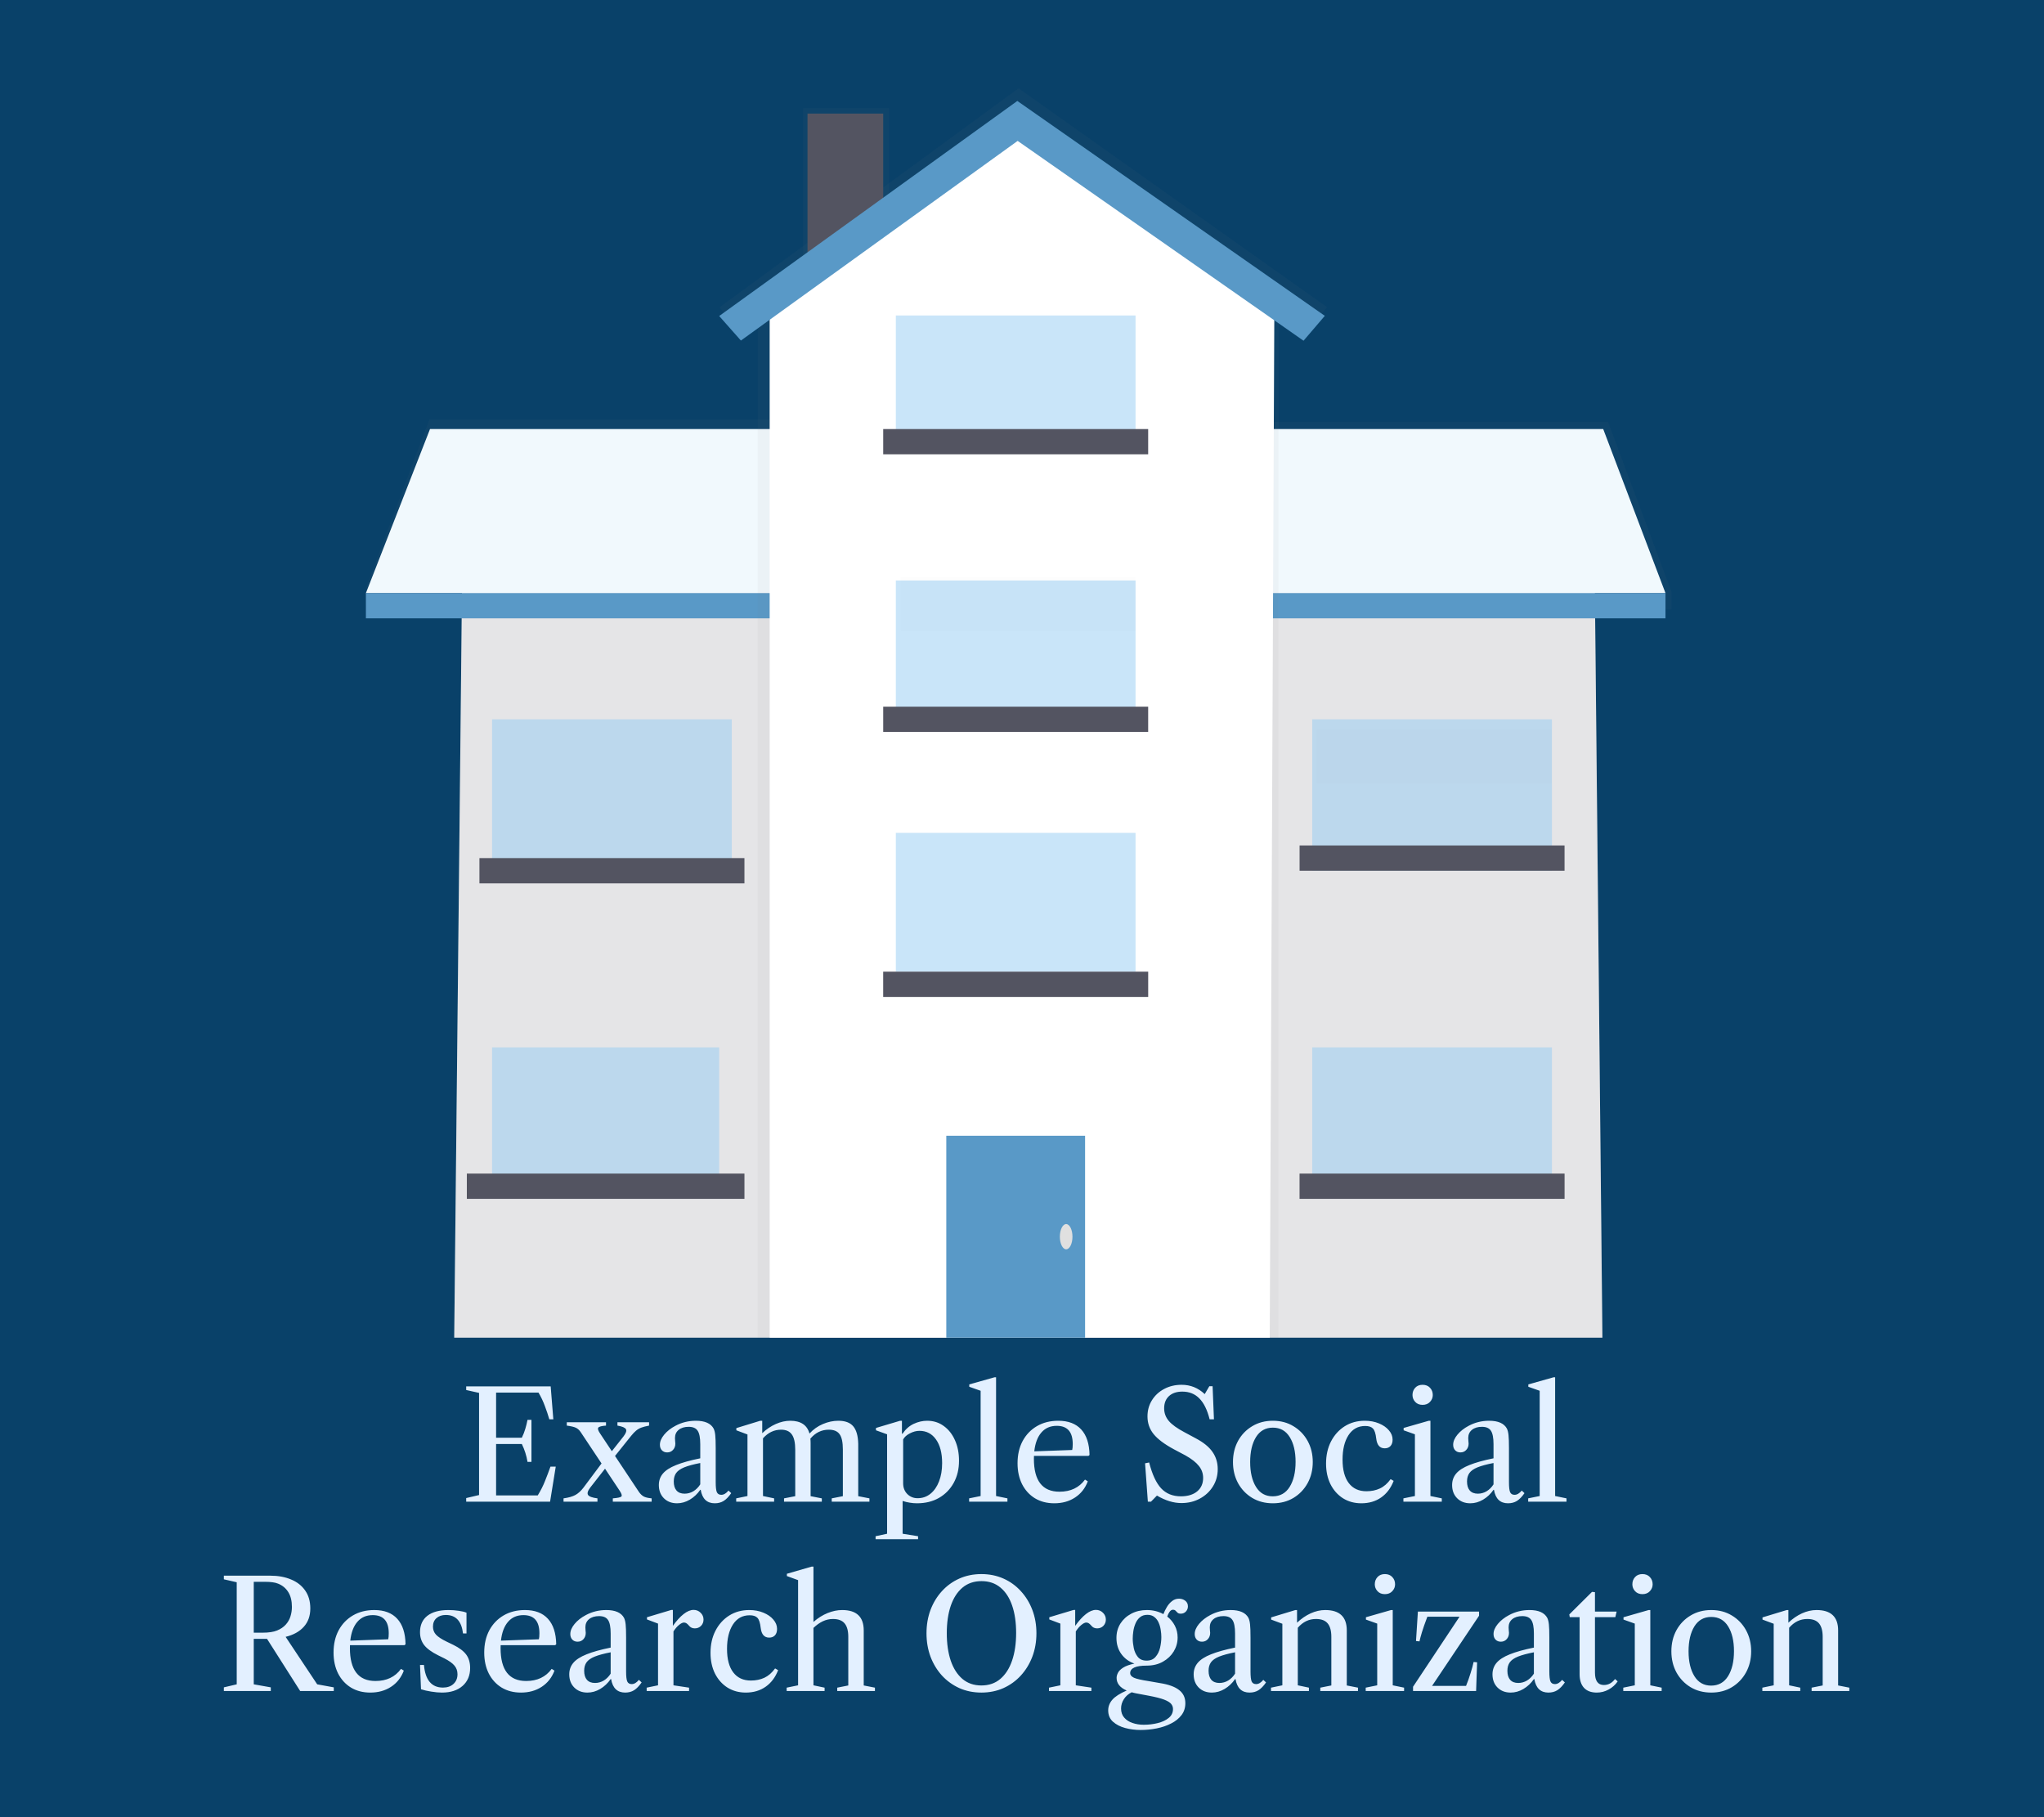 <svg width="162" height="144" viewBox="0 0 162 144" fill="none" xmlns="http://www.w3.org/2000/svg">
<rect x="0" y="0" width="162" height="144" fill="#333333" stroke="none"/>
<g opacity="0.7">
<path opacity="0.7" d="M127.782 106.53H34.346L34.99 42.587L61.711 36.124H99.495L127.138 40.702L127.782 106.53Z" fill="url(#paint0_linear_122:138)"/>
</g>
<rect width="162" height="144" fill="#094169"/>
<path d="M36.949 119V118.712L37.969 118.472V110.378L36.949 110.15V109.862H43.645L43.855 112.472H43.537C43.441 112.136 43.323 111.784 43.183 111.416C43.047 111.044 42.879 110.69 42.679 110.354H39.319V113.93H41.359C41.475 113.694 41.567 113.458 41.635 113.222C41.707 112.982 41.765 112.746 41.809 112.514H42.121V115.844H41.809C41.729 115.352 41.579 114.88 41.359 114.428H39.319V118.502H42.619C42.855 118.118 43.047 117.738 43.195 117.362C43.347 116.986 43.491 116.606 43.627 116.222H44.047L43.597 119H36.949ZM44.664 119V118.736C45.068 118.68 45.382 118.59 45.606 118.466C45.83 118.342 46.04 118.152 46.236 117.896L47.676 115.97L46.02 113.48C45.908 113.316 45.78 113.202 45.636 113.138C45.492 113.07 45.254 113.014 44.922 112.97V112.706H48.03V112.97C47.686 112.994 47.482 113.048 47.418 113.132C47.358 113.216 47.408 113.374 47.568 113.606L48.492 114.998L49.416 113.828C49.616 113.568 49.68 113.376 49.608 113.252C49.536 113.128 49.312 113.034 48.936 112.97V112.706H51.444V112.97C51.188 113.018 50.98 113.072 50.82 113.132C50.664 113.192 50.528 113.272 50.412 113.372C50.296 113.468 50.168 113.602 50.028 113.774L48.744 115.376L50.64 118.226C50.752 118.386 50.874 118.504 51.006 118.58C51.142 118.656 51.356 118.708 51.648 118.736V119H48.57V118.736C48.97 118.704 49.198 118.652 49.254 118.58C49.314 118.508 49.26 118.348 49.092 118.1L47.952 116.384L46.782 117.878C46.582 118.138 46.524 118.334 46.608 118.466C46.696 118.594 46.944 118.684 47.352 118.736V119H44.664ZM53.658 119.126C53.23 119.126 52.882 118.992 52.614 118.724C52.35 118.456 52.218 118.108 52.218 117.68C52.218 117.328 52.326 117.024 52.542 116.768C52.758 116.512 53.106 116.288 53.586 116.096C54.07 115.9 54.708 115.722 55.5 115.562V114.44C55.5 113.932 55.43 113.576 55.29 113.372C55.154 113.168 54.918 113.066 54.582 113.066C54.25 113.066 53.986 113.146 53.79 113.306C53.594 113.466 53.496 113.682 53.496 113.954C53.496 114.03 53.5 114.106 53.508 114.182C53.52 114.254 53.526 114.324 53.526 114.392C53.526 114.596 53.464 114.764 53.34 114.896C53.22 115.028 53.066 115.094 52.878 115.094C52.706 115.094 52.566 115.038 52.458 114.926C52.354 114.814 52.302 114.668 52.302 114.488C52.302 114.228 52.414 113.962 52.638 113.69C52.866 113.414 53.166 113.178 53.538 112.982C54.034 112.718 54.572 112.586 55.152 112.586C55.868 112.586 56.338 112.794 56.562 113.21C56.626 113.346 56.668 113.518 56.688 113.726C56.712 113.934 56.724 114.282 56.724 114.77V117.452C56.724 117.84 56.754 118.104 56.814 118.244C56.878 118.384 56.996 118.454 57.168 118.454C57.364 118.454 57.554 118.342 57.738 118.118L57.954 118.322C57.758 118.606 57.558 118.812 57.354 118.94C57.154 119.064 56.92 119.126 56.652 119.126C56.028 119.126 55.656 118.77 55.536 118.058H55.5C55.272 118.386 54.996 118.646 54.672 118.838C54.348 119.03 54.01 119.126 53.658 119.126ZM54.258 118.364C54.506 118.364 54.738 118.3 54.954 118.172C55.17 118.04 55.352 117.858 55.5 117.626V115.934C54.964 116.038 54.542 116.152 54.234 116.276C53.93 116.4 53.714 116.552 53.586 116.732C53.462 116.908 53.4 117.13 53.4 117.398C53.4 117.706 53.472 117.944 53.616 118.112C53.764 118.28 53.978 118.364 54.258 118.364ZM58.348 119V118.736L59.242 118.55V113.672L58.36 113.342V113.168L60.256 112.586H60.412V113.57C60.74 113.258 61.098 113.016 61.486 112.844C61.874 112.672 62.256 112.586 62.632 112.586C63.464 112.586 63.972 112.924 64.156 113.6C64.464 113.264 64.82 113.012 65.224 112.844C65.628 112.672 66.036 112.586 66.448 112.586C66.984 112.586 67.376 112.732 67.624 113.024C67.872 113.316 68.004 113.776 68.02 114.404V118.562L68.908 118.736V119H65.92V118.736L66.802 118.562V114.86C66.802 114.292 66.716 113.89 66.544 113.654C66.376 113.414 66.09 113.294 65.686 113.294C65.114 113.294 64.628 113.53 64.228 114.002C64.24 114.11 64.246 114.226 64.246 114.35V118.562L65.134 118.736V119H62.14V118.736L63.028 118.562V114.896C63.028 114.328 62.938 113.92 62.758 113.672C62.582 113.42 62.298 113.294 61.906 113.294C61.354 113.294 60.876 113.522 60.472 113.978V118.55L61.354 118.736V119H58.348ZM69.396 121.97V121.736L70.308 121.538V113.66L69.426 113.342V113.156L71.34 112.586H71.484V113.612H71.532C71.772 113.256 72.066 112.996 72.414 112.832C72.766 112.668 73.122 112.586 73.482 112.586C73.982 112.586 74.42 112.724 74.796 113C75.176 113.272 75.472 113.646 75.684 114.122C75.9 114.598 76.008 115.142 76.008 115.754C76.008 116.414 75.868 116.998 75.588 117.506C75.308 118.014 74.918 118.412 74.418 118.7C73.922 118.984 73.342 119.126 72.678 119.126C72.486 119.126 72.296 119.11 72.108 119.078C71.92 119.05 71.73 119.004 71.538 118.94V121.538L72.762 121.736V121.97H69.396ZM72.726 118.724C73.114 118.724 73.454 118.606 73.746 118.37C74.038 118.134 74.264 117.808 74.424 117.392C74.588 116.972 74.67 116.49 74.67 115.946C74.67 115.15 74.508 114.524 74.184 114.068C73.864 113.612 73.426 113.384 72.87 113.384C72.626 113.384 72.376 113.45 72.12 113.582C71.864 113.71 71.684 113.872 71.58 114.068V117.542C71.58 117.886 71.69 118.17 71.91 118.394C72.134 118.614 72.406 118.724 72.726 118.724ZM76.809 119V118.736L77.721 118.55V110.21L76.821 109.892V109.706L78.819 109.142H78.945V118.55L79.845 118.736V119H76.809ZM83.557 119.126C82.977 119.126 82.467 118.994 82.027 118.73C81.591 118.462 81.251 118.09 81.007 117.614C80.767 117.134 80.647 116.58 80.647 115.952C80.647 115.284 80.781 114.698 81.049 114.194C81.321 113.69 81.699 113.296 82.183 113.012C82.671 112.728 83.235 112.586 83.875 112.586C84.667 112.586 85.273 112.816 85.693 113.276C86.117 113.736 86.337 114.41 86.353 115.298L86.269 115.37H81.949C81.945 115.446 81.943 115.522 81.943 115.598C81.943 117.338 82.619 118.208 83.971 118.208C84.851 118.208 85.525 117.888 85.993 117.248L86.215 117.386C86.007 117.938 85.669 118.366 85.201 118.67C84.737 118.974 84.189 119.126 83.557 119.126ZM83.755 112.988C83.247 112.988 82.841 113.164 82.537 113.516C82.233 113.864 82.045 114.362 81.973 115.01L84.979 114.902C85.007 114.798 85.021 114.64 85.021 114.428C85.021 113.468 84.599 112.988 83.755 112.988ZM93.633 119.108C93.01 119.108 92.364 118.91 91.695 118.514L91.222 119H90.975L90.754 115.958L91.078 115.892C91.317 116.832 91.633 117.514 92.025 117.938C92.421 118.362 92.944 118.574 93.591 118.574C94.135 118.574 94.566 118.444 94.882 118.184C95.198 117.92 95.356 117.564 95.356 117.116C95.356 116.764 95.246 116.45 95.025 116.174C94.809 115.894 94.454 115.614 93.957 115.334L93.04 114.848C92.291 114.444 91.755 114.042 91.431 113.642C91.108 113.242 90.945 112.776 90.945 112.244C90.945 111.764 91.064 111.336 91.299 110.96C91.535 110.58 91.858 110.282 92.266 110.066C92.677 109.846 93.139 109.736 93.651 109.736C94.352 109.736 94.962 109.982 95.481 110.474L95.847 109.85H96.106L96.213 112.472H95.871C95.683 111.724 95.412 111.172 95.055 110.816C94.704 110.456 94.254 110.276 93.706 110.276C93.261 110.276 92.909 110.394 92.65 110.63C92.394 110.866 92.266 111.19 92.266 111.602C92.266 111.974 92.388 112.306 92.632 112.598C92.879 112.89 93.296 113.19 93.879 113.498L94.773 113.978C95.385 114.302 95.828 114.662 96.1 115.058C96.376 115.454 96.513 115.908 96.513 116.42C96.513 116.928 96.385 117.386 96.129 117.794C95.877 118.198 95.534 118.518 95.097 118.754C94.665 118.99 94.177 119.108 93.633 119.108ZM100.883 119.126C100.267 119.126 99.721 118.984 99.245 118.7C98.769 118.412 98.395 118.022 98.123 117.53C97.855 117.034 97.721 116.476 97.721 115.856C97.721 115.232 97.855 114.674 98.123 114.182C98.395 113.69 98.769 113.302 99.245 113.018C99.721 112.73 100.267 112.586 100.883 112.586C101.499 112.586 102.043 112.73 102.515 113.018C102.991 113.302 103.365 113.69 103.637 114.182C103.909 114.674 104.045 115.232 104.045 115.856C104.045 116.476 103.909 117.034 103.637 117.53C103.365 118.022 102.991 118.412 102.515 118.7C102.043 118.984 101.499 119.126 100.883 119.126ZM100.871 118.574C101.455 118.574 101.903 118.324 102.215 117.824C102.527 117.32 102.683 116.66 102.683 115.844C102.683 115.032 102.529 114.378 102.221 113.882C101.913 113.382 101.467 113.132 100.883 113.132C100.303 113.132 99.857 113.382 99.545 113.882C99.237 114.382 99.083 115.04 99.083 115.856C99.083 116.668 99.237 117.324 99.545 117.824C99.853 118.324 100.295 118.574 100.871 118.574ZM107.894 119.126C107.35 119.126 106.866 118.994 106.442 118.73C106.022 118.462 105.692 118.092 105.452 117.62C105.216 117.144 105.098 116.596 105.098 115.976C105.098 115.32 105.228 114.738 105.488 114.23C105.752 113.718 106.114 113.316 106.574 113.024C107.038 112.732 107.568 112.586 108.164 112.586C108.584 112.586 108.96 112.656 109.292 112.796C109.624 112.932 109.886 113.114 110.078 113.342C110.274 113.566 110.372 113.812 110.372 114.08C110.372 114.3 110.316 114.47 110.204 114.59C110.092 114.71 109.94 114.77 109.748 114.77C109.36 114.77 109.136 114.514 109.076 114.002C109.032 113.606 108.946 113.34 108.818 113.204C108.69 113.068 108.484 113 108.2 113C107.632 113 107.19 113.244 106.874 113.732C106.562 114.216 106.406 114.86 106.406 115.664C106.406 116.472 106.57 117.092 106.898 117.524C107.226 117.956 107.692 118.172 108.296 118.172C108.696 118.172 109.054 118.098 109.37 117.95C109.686 117.802 109.968 117.556 110.216 117.212L110.456 117.35C110.236 117.918 109.906 118.356 109.466 118.664C109.026 118.972 108.502 119.126 107.894 119.126ZM112.747 111.326C112.503 111.326 112.309 111.248 112.165 111.092C112.021 110.936 111.949 110.754 111.949 110.546C111.949 110.318 112.021 110.126 112.165 109.97C112.309 109.814 112.503 109.736 112.747 109.736C112.995 109.736 113.191 109.814 113.335 109.97C113.483 110.126 113.557 110.318 113.557 110.546C113.557 110.754 113.483 110.936 113.335 111.092C113.191 111.248 112.995 111.326 112.747 111.326ZM111.229 119V118.736L112.141 118.55V113.66L111.247 113.342V113.156L113.239 112.586H113.371V118.55L114.271 118.736V119H111.229ZM116.529 119.126C116.101 119.126 115.753 118.992 115.485 118.724C115.221 118.456 115.089 118.108 115.089 117.68C115.089 117.328 115.197 117.024 115.413 116.768C115.629 116.512 115.977 116.288 116.457 116.096C116.941 115.9 117.579 115.722 118.371 115.562V114.44C118.371 113.932 118.301 113.576 118.161 113.372C118.025 113.168 117.789 113.066 117.453 113.066C117.121 113.066 116.857 113.146 116.661 113.306C116.465 113.466 116.367 113.682 116.367 113.954C116.367 114.03 116.371 114.106 116.379 114.182C116.391 114.254 116.397 114.324 116.397 114.392C116.397 114.596 116.335 114.764 116.211 114.896C116.091 115.028 115.937 115.094 115.749 115.094C115.577 115.094 115.437 115.038 115.329 114.926C115.225 114.814 115.173 114.668 115.173 114.488C115.173 114.228 115.285 113.962 115.509 113.69C115.737 113.414 116.037 113.178 116.409 112.982C116.905 112.718 117.443 112.586 118.023 112.586C118.739 112.586 119.209 112.794 119.433 113.21C119.497 113.346 119.539 113.518 119.559 113.726C119.583 113.934 119.595 114.282 119.595 114.77V117.452C119.595 117.84 119.625 118.104 119.685 118.244C119.749 118.384 119.867 118.454 120.039 118.454C120.235 118.454 120.425 118.342 120.609 118.118L120.825 118.322C120.629 118.606 120.429 118.812 120.225 118.94C120.025 119.064 119.791 119.126 119.523 119.126C118.899 119.126 118.527 118.77 118.407 118.058H118.371C118.143 118.386 117.867 118.646 117.543 118.838C117.219 119.03 116.881 119.126 116.529 119.126ZM117.129 118.364C117.377 118.364 117.609 118.3 117.825 118.172C118.041 118.04 118.223 117.858 118.371 117.626V115.934C117.835 116.038 117.413 116.152 117.105 116.276C116.801 116.4 116.585 116.552 116.457 116.732C116.333 116.908 116.271 117.13 116.271 117.398C116.271 117.706 116.343 117.944 116.487 118.112C116.635 118.28 116.849 118.364 117.129 118.364ZM121.118 119V118.736L122.03 118.55V110.21L121.13 109.892V109.706L123.128 109.142H123.254V118.55L124.154 118.736V119H121.118ZM17.742 134V133.712L18.762 133.472V125.384L17.742 125.15V124.862H21.42C22.04 124.862 22.588 124.962 23.064 125.162C23.544 125.358 23.918 125.65 24.186 126.038C24.458 126.422 24.594 126.896 24.594 127.46C24.594 128.048 24.422 128.532 24.078 128.912C23.738 129.292 23.258 129.558 22.638 129.71L25.14 133.472L26.454 133.712V134H23.79L21.162 129.866H20.112V133.472L21.462 133.712V134H17.742ZM20.112 129.38H20.808C21.296 129.38 21.68 129.322 21.96 129.206C22.244 129.09 22.474 128.934 22.65 128.738C22.826 128.542 22.95 128.324 23.022 128.084C23.098 127.84 23.136 127.592 23.136 127.34C23.136 126.864 23.04 126.472 22.848 126.164C22.656 125.856 22.39 125.634 22.05 125.498C21.914 125.442 21.764 125.404 21.6 125.384C21.436 125.36 21.23 125.348 20.982 125.348H20.112V129.38ZM29.346 134.126C28.767 134.126 28.256 133.994 27.817 133.73C27.381 133.462 27.041 133.09 26.797 132.614C26.556 132.134 26.436 131.58 26.436 130.952C26.436 130.284 26.57 129.698 26.838 129.194C27.11 128.69 27.488 128.296 27.973 128.012C28.46 127.728 29.024 127.586 29.665 127.586C30.456 127.586 31.062 127.816 31.483 128.276C31.907 128.736 32.127 129.41 32.142 130.298L32.059 130.37H27.738C27.735 130.446 27.733 130.522 27.733 130.598C27.733 132.338 28.409 133.208 29.761 133.208C30.64 133.208 31.314 132.888 31.782 132.248L32.005 132.386C31.797 132.938 31.459 133.366 30.991 133.67C30.526 133.974 29.979 134.126 29.346 134.126ZM29.544 127.988C29.037 127.988 28.631 128.164 28.326 128.516C28.023 128.864 27.834 129.362 27.762 130.01L30.768 129.902C30.797 129.798 30.811 129.64 30.811 129.428C30.811 128.468 30.389 127.988 29.544 127.988ZM35.029 134.126C34.773 134.126 34.489 134.1 34.177 134.048C33.869 134 33.599 133.938 33.367 133.862L33.289 131.936H33.601C33.705 133.132 34.207 133.73 35.107 133.73C35.455 133.73 35.733 133.634 35.941 133.442C36.153 133.246 36.259 132.99 36.259 132.674C36.259 132.41 36.181 132.184 36.025 131.996C35.869 131.804 35.599 131.61 35.215 131.414L34.717 131.168C34.205 130.912 33.839 130.644 33.619 130.364C33.399 130.08 33.289 129.738 33.289 129.338C33.289 128.778 33.483 128.346 33.871 128.042C34.263 127.738 34.821 127.586 35.545 127.586C35.825 127.586 36.095 127.606 36.355 127.646C36.619 127.682 36.825 127.732 36.973 127.796V129.44H36.697C36.581 128.464 36.127 127.976 35.335 127.976C35.027 127.976 34.779 128.06 34.591 128.228C34.407 128.392 34.315 128.616 34.315 128.9C34.315 129.148 34.395 129.36 34.555 129.536C34.719 129.712 34.995 129.894 35.383 130.082L35.929 130.346C36.401 130.578 36.741 130.834 36.949 131.114C37.157 131.394 37.261 131.748 37.261 132.176C37.261 132.772 37.061 133.246 36.661 133.598C36.261 133.95 35.717 134.126 35.029 134.126ZM41.288 134.126C40.708 134.126 40.198 133.994 39.758 133.73C39.322 133.462 38.982 133.09 38.738 132.614C38.498 132.134 38.378 131.58 38.378 130.952C38.378 130.284 38.512 129.698 38.78 129.194C39.052 128.69 39.43 128.296 39.914 128.012C40.402 127.728 40.966 127.586 41.606 127.586C42.398 127.586 43.004 127.816 43.424 128.276C43.848 128.736 44.068 129.41 44.084 130.298L44 130.37H39.68C39.676 130.446 39.674 130.522 39.674 130.598C39.674 132.338 40.35 133.208 41.702 133.208C42.582 133.208 43.256 132.888 43.724 132.248L43.946 132.386C43.738 132.938 43.4 133.366 42.932 133.67C42.468 133.974 41.92 134.126 41.288 134.126ZM41.486 127.988C40.978 127.988 40.572 128.164 40.268 128.516C39.964 128.864 39.776 129.362 39.704 130.01L42.71 129.902C42.738 129.798 42.752 129.64 42.752 129.428C42.752 128.468 42.33 127.988 41.486 127.988ZM46.557 134.126C46.129 134.126 45.781 133.992 45.513 133.724C45.249 133.456 45.117 133.108 45.117 132.68C45.117 132.328 45.225 132.024 45.441 131.768C45.657 131.512 46.005 131.288 46.485 131.096C46.969 130.9 47.607 130.722 48.399 130.562V129.44C48.399 128.932 48.329 128.576 48.189 128.372C48.053 128.168 47.817 128.066 47.481 128.066C47.149 128.066 46.885 128.146 46.689 128.306C46.493 128.466 46.395 128.682 46.395 128.954C46.395 129.03 46.399 129.106 46.407 129.182C46.419 129.254 46.425 129.324 46.425 129.392C46.425 129.596 46.363 129.764 46.239 129.896C46.119 130.028 45.965 130.094 45.777 130.094C45.605 130.094 45.465 130.038 45.357 129.926C45.253 129.814 45.201 129.668 45.201 129.488C45.201 129.228 45.313 128.962 45.537 128.69C45.765 128.414 46.065 128.178 46.437 127.982C46.933 127.718 47.471 127.586 48.051 127.586C48.767 127.586 49.237 127.794 49.461 128.21C49.525 128.346 49.567 128.518 49.587 128.726C49.611 128.934 49.623 129.282 49.623 129.77V132.452C49.623 132.84 49.653 133.104 49.713 133.244C49.777 133.384 49.895 133.454 50.067 133.454C50.263 133.454 50.453 133.342 50.637 133.118L50.853 133.322C50.657 133.606 50.457 133.812 50.253 133.94C50.053 134.064 49.819 134.126 49.551 134.126C48.927 134.126 48.555 133.77 48.435 133.058H48.399C48.171 133.386 47.895 133.646 47.571 133.838C47.247 134.03 46.909 134.126 46.557 134.126ZM47.157 133.364C47.405 133.364 47.637 133.3 47.853 133.172C48.069 133.04 48.251 132.858 48.399 132.626V130.934C47.863 131.038 47.441 131.152 47.133 131.276C46.829 131.4 46.613 131.552 46.485 131.732C46.361 131.908 46.299 132.13 46.299 132.398C46.299 132.706 46.371 132.944 46.515 133.112C46.663 133.28 46.877 133.364 47.157 133.364ZM51.253 134V133.736L52.153 133.55V128.66L51.277 128.33V128.156L53.197 127.58H53.329V128.84C53.617 128.436 53.901 128.124 54.181 127.904C54.461 127.684 54.725 127.574 54.973 127.574C55.193 127.574 55.379 127.65 55.531 127.802C55.683 127.95 55.759 128.13 55.759 128.342C55.759 128.538 55.693 128.704 55.561 128.84C55.429 128.972 55.265 129.038 55.069 129.038C54.869 129.038 54.713 128.964 54.601 128.816C54.521 128.724 54.453 128.662 54.397 128.63C54.341 128.594 54.277 128.576 54.205 128.576C54.101 128.576 53.971 128.64 53.815 128.768C53.663 128.892 53.517 129.062 53.377 129.278V133.55L54.613 133.736V134H51.253ZM59.109 134.126C58.565 134.126 58.081 133.994 57.657 133.73C57.237 133.462 56.907 133.092 56.667 132.62C56.431 132.144 56.313 131.596 56.313 130.976C56.313 130.32 56.443 129.738 56.703 129.23C56.967 128.718 57.329 128.316 57.789 128.024C58.253 127.732 58.783 127.586 59.379 127.586C59.799 127.586 60.175 127.656 60.507 127.796C60.839 127.932 61.101 128.114 61.293 128.342C61.489 128.566 61.587 128.812 61.587 129.08C61.587 129.3 61.531 129.47 61.419 129.59C61.307 129.71 61.155 129.77 60.963 129.77C60.575 129.77 60.351 129.514 60.291 129.002C60.247 128.606 60.161 128.34 60.033 128.204C59.905 128.068 59.699 128 59.415 128C58.847 128 58.405 128.244 58.089 128.732C57.777 129.216 57.621 129.86 57.621 130.664C57.621 131.472 57.785 132.092 58.113 132.524C58.441 132.956 58.907 133.172 59.511 133.172C59.911 133.172 60.269 133.098 60.585 132.95C60.901 132.802 61.183 132.556 61.431 132.212L61.671 132.35C61.451 132.918 61.121 133.356 60.681 133.664C60.241 133.972 59.717 134.126 59.109 134.126ZM62.348 134V133.736L63.254 133.55V125.216L62.366 124.892V124.712L64.334 124.142H64.472V128.528C64.824 128.22 65.196 127.986 65.588 127.826C65.984 127.666 66.37 127.586 66.746 127.586C67.886 127.586 68.456 128.124 68.456 129.2V133.562L69.344 133.736V134H66.356V133.736L67.232 133.562V129.71C67.232 129.234 67.136 128.88 66.944 128.648C66.752 128.412 66.442 128.294 66.014 128.294C65.734 128.294 65.464 128.356 65.204 128.48C64.948 128.604 64.704 128.778 64.472 129.002V133.55L65.354 133.736V134H62.348ZM77.781 134.126C77.149 134.126 76.567 134.008 76.035 133.772C75.507 133.532 75.047 133.2 74.655 132.776C74.267 132.348 73.965 131.85 73.749 131.282C73.537 130.71 73.431 130.092 73.431 129.428C73.431 128.76 73.537 128.142 73.749 127.574C73.965 127.006 74.267 126.51 74.655 126.086C75.047 125.658 75.507 125.326 76.035 125.09C76.567 124.854 77.149 124.736 77.781 124.736C78.413 124.736 78.995 124.854 79.527 125.09C80.059 125.326 80.519 125.658 80.907 126.086C81.299 126.51 81.603 127.006 81.819 127.574C82.035 128.142 82.143 128.76 82.143 129.428C82.143 130.092 82.035 130.71 81.819 131.282C81.603 131.85 81.299 132.348 80.907 132.776C80.519 133.2 80.059 133.532 79.527 133.772C78.995 134.008 78.413 134.126 77.781 134.126ZM77.781 133.562C78.377 133.562 78.879 133.388 79.287 133.04C79.695 132.692 80.005 132.206 80.217 131.582C80.429 130.958 80.535 130.23 80.535 129.398C80.535 128.574 80.431 127.856 80.223 127.244C80.015 126.628 79.707 126.15 79.299 125.81C78.891 125.466 78.389 125.294 77.793 125.294C77.197 125.294 76.693 125.466 76.281 125.81C75.873 126.154 75.563 126.636 75.351 127.256C75.143 127.872 75.039 128.594 75.039 129.422C75.039 130.246 75.143 130.97 75.351 131.594C75.563 132.214 75.873 132.698 76.281 133.046C76.689 133.39 77.189 133.562 77.781 133.562ZM83.14 134V133.736L84.04 133.55V128.66L83.164 128.33V128.156L85.084 127.58H85.216V128.84C85.504 128.436 85.788 128.124 86.068 127.904C86.348 127.684 86.612 127.574 86.86 127.574C87.08 127.574 87.266 127.65 87.418 127.802C87.57 127.95 87.646 128.13 87.646 128.342C87.646 128.538 87.58 128.704 87.448 128.84C87.316 128.972 87.152 129.038 86.956 129.038C86.756 129.038 86.6 128.964 86.488 128.816C86.408 128.724 86.34 128.662 86.284 128.63C86.228 128.594 86.164 128.576 86.092 128.576C85.988 128.576 85.858 128.64 85.702 128.768C85.55 128.892 85.404 129.062 85.264 129.278V133.55L86.5 133.736V134H83.14ZM90.88 131.99C90.008 131.99 89.572 132.19 89.572 132.59C89.572 132.734 89.672 132.854 89.872 132.95C90.076 133.042 90.47 133.132 91.054 133.22L91.912 133.37C92.608 133.478 93.12 133.662 93.448 133.922C93.78 134.178 93.946 134.526 93.946 134.966C93.946 135.33 93.844 135.646 93.64 135.914C93.436 136.182 93.162 136.402 92.818 136.574C92.478 136.75 92.098 136.88 91.678 136.964C91.258 137.048 90.832 137.09 90.4 137.09C89.98 137.09 89.574 137.038 89.182 136.934C88.79 136.83 88.466 136.664 88.21 136.436C87.958 136.208 87.832 135.908 87.832 135.536C87.832 135.224 87.942 134.942 88.162 134.69C88.382 134.438 88.76 134.196 89.296 133.964C88.764 133.732 88.498 133.398 88.498 132.962C88.498 132.838 88.534 132.704 88.606 132.56C88.678 132.416 88.814 132.28 89.014 132.152C89.218 132.02 89.516 131.912 89.908 131.828C89.472 131.676 89.126 131.422 88.87 131.066C88.614 130.71 88.486 130.286 88.486 129.794C88.486 129.37 88.59 128.992 88.798 128.66C89.01 128.328 89.298 128.066 89.662 127.874C90.026 127.682 90.438 127.586 90.898 127.586C91.378 127.586 91.814 127.694 92.206 127.91C92.278 127.722 92.37 127.534 92.482 127.346C92.594 127.158 92.73 127.002 92.89 126.878C93.05 126.75 93.236 126.686 93.448 126.686C93.636 126.686 93.8 126.74 93.94 126.848C94.08 126.956 94.15 127.104 94.15 127.292C94.15 127.452 94.096 127.59 93.988 127.706C93.88 127.818 93.746 127.874 93.586 127.874C93.47 127.874 93.384 127.848 93.328 127.796C93.272 127.744 93.22 127.692 93.172 127.64C93.128 127.588 93.056 127.562 92.956 127.562C92.864 127.562 92.778 127.616 92.698 127.724C92.618 127.832 92.556 127.958 92.512 128.102C92.764 128.298 92.964 128.538 93.112 128.822C93.26 129.106 93.334 129.418 93.334 129.758C93.334 130.154 93.232 130.522 93.028 130.862C92.824 131.198 92.538 131.47 92.17 131.678C91.802 131.886 91.372 131.99 90.88 131.99ZM90.874 131.594C91.178 131.594 91.414 131.496 91.582 131.3C91.754 131.104 91.874 130.862 91.942 130.574C92.01 130.282 92.044 130 92.044 129.728C92.044 129.556 92.028 129.37 91.996 129.17C91.968 128.966 91.914 128.774 91.834 128.594C91.758 128.41 91.646 128.26 91.498 128.144C91.354 128.024 91.168 127.964 90.94 127.964C90.7 127.964 90.504 128.028 90.352 128.156C90.2 128.28 90.082 128.442 89.998 128.642C89.914 128.838 89.856 129.044 89.824 129.26C89.792 129.476 89.776 129.674 89.776 129.854C89.776 130.082 89.804 130.332 89.86 130.604C89.916 130.872 90.022 131.104 90.178 131.3C90.338 131.496 90.57 131.594 90.874 131.594ZM88.852 135.386C88.852 135.678 88.934 135.918 89.098 136.106C89.262 136.298 89.48 136.44 89.752 136.532C90.028 136.628 90.326 136.676 90.646 136.676C91.034 136.676 91.404 136.632 91.756 136.544C92.112 136.456 92.402 136.32 92.626 136.136C92.854 135.952 92.968 135.716 92.968 135.428C92.968 135.28 92.92 135.146 92.824 135.026C92.728 134.906 92.542 134.792 92.266 134.684C91.994 134.58 91.592 134.478 91.06 134.378L90.07 134.192C89.938 134.168 89.812 134.138 89.692 134.102C89.428 134.234 89.222 134.416 89.074 134.648C88.926 134.88 88.852 135.126 88.852 135.386ZM96.045 134.126C95.617 134.126 95.269 133.992 95.001 133.724C94.737 133.456 94.605 133.108 94.605 132.68C94.605 132.328 94.713 132.024 94.929 131.768C95.145 131.512 95.493 131.288 95.973 131.096C96.457 130.9 97.095 130.722 97.887 130.562V129.44C97.887 128.932 97.817 128.576 97.677 128.372C97.541 128.168 97.305 128.066 96.969 128.066C96.637 128.066 96.373 128.146 96.177 128.306C95.981 128.466 95.883 128.682 95.883 128.954C95.883 129.03 95.887 129.106 95.895 129.182C95.907 129.254 95.913 129.324 95.913 129.392C95.913 129.596 95.851 129.764 95.727 129.896C95.607 130.028 95.453 130.094 95.265 130.094C95.093 130.094 94.953 130.038 94.845 129.926C94.741 129.814 94.689 129.668 94.689 129.488C94.689 129.228 94.801 128.962 95.025 128.69C95.253 128.414 95.553 128.178 95.925 127.982C96.421 127.718 96.959 127.586 97.539 127.586C98.255 127.586 98.725 127.794 98.949 128.21C99.013 128.346 99.055 128.518 99.075 128.726C99.099 128.934 99.111 129.282 99.111 129.77V132.452C99.111 132.84 99.141 133.104 99.201 133.244C99.265 133.384 99.383 133.454 99.555 133.454C99.751 133.454 99.941 133.342 100.125 133.118L100.341 133.322C100.145 133.606 99.945 133.812 99.741 133.94C99.541 134.064 99.307 134.126 99.039 134.126C98.415 134.126 98.043 133.77 97.923 133.058H97.887C97.659 133.386 97.383 133.646 97.059 133.838C96.735 134.03 96.397 134.126 96.045 134.126ZM96.645 133.364C96.893 133.364 97.125 133.3 97.341 133.172C97.557 133.04 97.739 132.858 97.887 132.626V130.934C97.351 131.038 96.929 131.152 96.621 131.276C96.317 131.4 96.101 131.552 95.973 131.732C95.849 131.908 95.787 132.13 95.787 132.398C95.787 132.706 95.859 132.944 96.003 133.112C96.151 133.28 96.365 133.364 96.645 133.364ZM100.735 134V133.736L101.635 133.55V128.672L100.747 128.342V128.168L102.667 127.586H102.799V128.588C103.131 128.272 103.489 128.026 103.873 127.85C104.261 127.674 104.647 127.586 105.031 127.586C106.171 127.586 106.741 128.124 106.741 129.2V133.562L107.629 133.736V134H104.641V133.736L105.517 133.562V129.71C105.517 129.234 105.421 128.88 105.229 128.648C105.037 128.412 104.727 128.294 104.299 128.294C103.739 128.294 103.259 128.526 102.859 128.99V133.55L103.741 133.736V134H100.735ZM109.759 126.326C109.515 126.326 109.321 126.248 109.177 126.092C109.033 125.936 108.961 125.754 108.961 125.546C108.961 125.318 109.033 125.126 109.177 124.97C109.321 124.814 109.515 124.736 109.759 124.736C110.007 124.736 110.203 124.814 110.347 124.97C110.495 125.126 110.569 125.318 110.569 125.546C110.569 125.754 110.495 125.936 110.347 126.092C110.203 126.248 110.007 126.326 109.759 126.326ZM108.241 134V133.736L109.153 133.55V128.66L108.259 128.342V128.156L110.251 127.586H110.383V133.55L111.283 133.736V134H108.241ZM111.993 134V133.664L115.677 128.114H113.127C112.927 128.646 112.783 129.058 112.695 129.35C112.607 129.642 112.543 129.882 112.503 130.07L112.227 130.04L112.377 127.706H117.225V128.036L113.499 133.598H116.193C116.333 133.254 116.455 132.91 116.559 132.566C116.667 132.222 116.745 131.934 116.793 131.702L117.069 131.726L116.991 134H111.993ZM119.729 134.126C119.301 134.126 118.953 133.992 118.685 133.724C118.421 133.456 118.289 133.108 118.289 132.68C118.289 132.328 118.397 132.024 118.613 131.768C118.829 131.512 119.177 131.288 119.657 131.096C120.141 130.9 120.779 130.722 121.571 130.562V129.44C121.571 128.932 121.501 128.576 121.361 128.372C121.225 128.168 120.989 128.066 120.653 128.066C120.321 128.066 120.057 128.146 119.861 128.306C119.665 128.466 119.567 128.682 119.567 128.954C119.567 129.03 119.571 129.106 119.579 129.182C119.591 129.254 119.597 129.324 119.597 129.392C119.597 129.596 119.535 129.764 119.411 129.896C119.291 130.028 119.137 130.094 118.949 130.094C118.777 130.094 118.637 130.038 118.529 129.926C118.425 129.814 118.373 129.668 118.373 129.488C118.373 129.228 118.485 128.962 118.709 128.69C118.937 128.414 119.237 128.178 119.609 127.982C120.105 127.718 120.643 127.586 121.223 127.586C121.939 127.586 122.409 127.794 122.633 128.21C122.697 128.346 122.739 128.518 122.759 128.726C122.783 128.934 122.795 129.282 122.795 129.77V132.452C122.795 132.84 122.825 133.104 122.885 133.244C122.949 133.384 123.067 133.454 123.239 133.454C123.435 133.454 123.625 133.342 123.809 133.118L124.025 133.322C123.829 133.606 123.629 133.812 123.425 133.94C123.225 134.064 122.991 134.126 122.723 134.126C122.099 134.126 121.727 133.77 121.607 133.058H121.571C121.343 133.386 121.067 133.646 120.743 133.838C120.419 134.03 120.081 134.126 119.729 134.126ZM120.329 133.364C120.577 133.364 120.809 133.3 121.025 133.172C121.241 133.04 121.423 132.858 121.571 132.626V130.934C121.035 131.038 120.613 131.152 120.305 131.276C120.001 131.4 119.785 131.552 119.657 131.732C119.533 131.908 119.471 132.13 119.471 132.398C119.471 132.706 119.543 132.944 119.687 133.112C119.835 133.28 120.049 133.364 120.329 133.364ZM126.555 134.126C126.111 134.126 125.773 134 125.541 133.748C125.309 133.496 125.193 133.134 125.193 132.662V128.15H124.413L124.377 127.934L126.177 126.146L126.411 126.17V127.706H128.127L128.025 128.15H126.411V132.542C126.411 133.198 126.647 133.526 127.119 133.526C127.467 133.526 127.761 133.368 128.001 133.052L128.211 133.238C128.027 133.51 127.787 133.726 127.491 133.886C127.199 134.046 126.887 134.126 126.555 134.126ZM130.173 126.326C129.929 126.326 129.735 126.248 129.591 126.092C129.447 125.936 129.375 125.754 129.375 125.546C129.375 125.318 129.447 125.126 129.591 124.97C129.735 124.814 129.929 124.736 130.173 124.736C130.421 124.736 130.617 124.814 130.761 124.97C130.909 125.126 130.983 125.318 130.983 125.546C130.983 125.754 130.909 125.936 130.761 126.092C130.617 126.248 130.421 126.326 130.173 126.326ZM128.655 134V133.736L129.567 133.55V128.66L128.673 128.342V128.156L130.665 127.586H130.797V133.55L131.697 133.736V134H128.655ZM135.629 134.126C135.013 134.126 134.467 133.984 133.991 133.7C133.515 133.412 133.141 133.022 132.869 132.53C132.601 132.034 132.467 131.476 132.467 130.856C132.467 130.232 132.601 129.674 132.869 129.182C133.141 128.69 133.515 128.302 133.991 128.018C134.467 127.73 135.013 127.586 135.629 127.586C136.245 127.586 136.789 127.73 137.261 128.018C137.737 128.302 138.111 128.69 138.383 129.182C138.655 129.674 138.791 130.232 138.791 130.856C138.791 131.476 138.655 132.034 138.383 132.53C138.111 133.022 137.737 133.412 137.261 133.7C136.789 133.984 136.245 134.126 135.629 134.126ZM135.617 133.574C136.201 133.574 136.649 133.324 136.961 132.824C137.273 132.32 137.429 131.66 137.429 130.844C137.429 130.032 137.275 129.378 136.967 128.882C136.659 128.382 136.213 128.132 135.629 128.132C135.049 128.132 134.603 128.382 134.291 128.882C133.983 129.382 133.829 130.04 133.829 130.856C133.829 131.668 133.983 132.324 134.291 132.824C134.599 133.324 135.041 133.574 135.617 133.574ZM139.677 134V133.736L140.577 133.55V128.672L139.689 128.342V128.168L141.609 127.586H141.741V128.588C142.073 128.272 142.431 128.026 142.815 127.85C143.203 127.674 143.589 127.586 143.973 127.586C145.113 127.586 145.683 128.124 145.683 129.2V133.562L146.571 133.736V134H143.583V133.736L144.459 133.562V129.71C144.459 129.234 144.363 128.88 144.171 128.648C143.979 128.412 143.669 128.294 143.241 128.294C142.681 128.294 142.201 128.526 141.801 128.99V133.55L142.683 133.736V134H139.677Z" fill="#E3F0FF"/>
<path d="M127 106H36L36.649 43.479L62.205 37H100.42L126.351 41.589L127 106Z" fill="white"/>
<path d="M127 106H36L36.649 43.479L62.205 37H100.42L126.351 41.589L127 106Z" fill="#535461" fill-opacity="0.15"/>
<g opacity="0.7">
<path opacity="0.7" d="M70.465 8.57H63.646V20.912H70.465V8.57Z" fill="url(#paint1_linear_122:138)"/>
</g>
<g opacity="0.7">
<path opacity="0.7" d="M63.646 46.589V33.25H34.03L29 46.589V47.957H63.831V46.589H63.646Z" fill="url(#paint2_linear_122:138)"/>
</g>
<path d="M64 47H29L34.081 34H64V47Z" fill="#F1F9FD"/>
<g opacity="0.7">
<path opacity="0.7" d="M127.439 33.419H97.745V46.91H97.556V48.296H132.48V46.91L127.439 33.419Z" fill="url(#paint3_linear_122:138)"/>
</g>
<path d="M98 47H132L127.065 34H98V47Z" fill="#F1F9FD"/>
<path d="M97 49L132 49V47L97 47V49Z" fill="#5999C7"/>
<path d="M29 49L64 49V47L29 47V49Z" fill="#5999C7"/>
<path opacity="0.5" d="M57 83H39V94H57V83Z" fill="#94CCF4"/>
<path opacity="0.1" d="M59 93H37V95H59V93Z" fill="black"/>
<path d="M59 93H37V95H59V93Z" fill="#535461"/>
<path opacity="0.5" d="M123 83H104V94H123V83Z" fill="#94CCF4"/>
<path opacity="0.1" d="M124 93H103V95H124V93Z" fill="black"/>
<path d="M124 93H103V95H124V93Z" fill="#535461"/>
<path opacity="0.5" d="M123 57H104V69H123V57Z" fill="#94CCF4"/>
<g opacity="0.1">
<path opacity="0.1" d="M122.991 57.845H104.378V62.07H122.991V57.845Z" fill="black"/>
</g>
<path opacity="0.5" d="M58 57H39V69H58V57Z" fill="#94CCF4"/>
<path opacity="0.1" d="M59 68H38V70H59V68Z" fill="#535461"/>
<g opacity="0.7">
<path opacity="0.7" d="M103.484 26.349L80.755 10.224L58.751 26.338L57.025 24.358L80.728 7L105.176 24.344L103.484 26.349Z" fill="url(#paint4_linear_122:138)"/>
</g>
<path d="M70 9H64V21H70V9Z" fill="#535461"/>
<g opacity="0.7">
<path opacity="0.7" d="M101.337 106.024H60.054V24.192L80.875 23.446L101.337 24.192V106.024Z" fill="url(#paint5_linear_122:138)"/>
</g>
<path d="M100.635 106H61V23.856L80.817 10L101 24.365L100.635 106Z" fill="white"/>
<path d="M86 90H75V106H86V90Z" fill="#5999C7"/>
<path opacity="0.1" d="M91 77H70V79H91V77Z" fill="black"/>
<path opacity="0.5" d="M90 66H71V77H90V66Z" fill="#94CCF4"/>
<path opacity="0.5" d="M90 46H71V57H90V46Z" fill="#94CCF4"/>
<g opacity="0.1">
<path opacity="0.1" d="M90.002 45.761H71.389V49.986H90.002V45.761Z" fill="black"/>
</g>
<path opacity="0.5" d="M90 25H71V35H90V25Z" fill="#94CCF4"/>
<path d="M91 34H70V36H91V34Z" fill="#535461"/>
<path d="M91 56H70V58H91V56Z" fill="#535461"/>
<path d="M124 67H103V69H124V67Z" fill="#535461"/>
<path d="M59 68H38V70H59V68Z" fill="#535461"/>
<path d="M91 77H70V79H91V77Z" fill="#535461"/>
<path d="M103.313 27L80.656 11.165L58.721 26.986L57 25.042L80.629 8L105 25.029L103.313 27Z" fill="#5999C7"/>
<path d="M84.5 99C84.776 99 85 98.552 85 98C85 97.448 84.776 97 84.5 97C84.224 97 84 97.448 84 98C84 98.552 84.224 99 84.5 99Z" fill="#E0E0E0"/>
<defs>
<linearGradient id="paint0_linear_122:138" x1="68733.9" y1="19857.5" x2="68733.9" y2="5836.17" gradientUnits="userSpaceOnUse">
<stop stop-color="#808080" stop-opacity="0.25"/>
<stop offset="0.54" stop-color="#808080" stop-opacity="0.12"/>
<stop offset="1" stop-color="#808080" stop-opacity="0.1"/>
</linearGradient>
<linearGradient id="paint1_linear_122:138" x1="4829.05" y1="494.22" x2="4829.05" y2="63.367" gradientUnits="userSpaceOnUse">
<stop stop-color="#808080" stop-opacity="0.25"/>
<stop offset="0.54" stop-color="#808080" stop-opacity="0.12"/>
<stop offset="1" stop-color="#808080" stop-opacity="0.1"/>
</linearGradient>
<linearGradient id="paint2_linear_122:138" x1="22508" y1="1737.05" x2="22508" y2="1125.24" gradientUnits="userSpaceOnUse">
<stop stop-color="#808080" stop-opacity="0.25"/>
<stop offset="0.54" stop-color="#808080" stop-opacity="0.12"/>
<stop offset="1" stop-color="#808080" stop-opacity="0.1"/>
</linearGradient>
<linearGradient id="paint3_linear_122:138" x1="28852.4" y1="1771.16" x2="28852.4" y2="1145.15" gradientUnits="userSpaceOnUse">
<stop stop-color="#808080" stop-opacity="0.25"/>
<stop offset="0.54" stop-color="#808080" stop-opacity="0.12"/>
<stop offset="1" stop-color="#808080" stop-opacity="0.1"/>
</linearGradient>
<linearGradient id="paint4_linear_122:138" x1="35465.8" y1="1065.96" x2="35465.8" y2="7" gradientUnits="userSpaceOnUse">
<stop stop-color="#808080" stop-opacity="0.25"/>
<stop offset="0.54" stop-color="#808080" stop-opacity="0.12"/>
<stop offset="1" stop-color="#808080" stop-opacity="0.1"/>
</linearGradient>
<linearGradient id="paint5_linear_122:138" x1="30374.4" y1="23153.6" x2="30374.4" y2="3864.98" gradientUnits="userSpaceOnUse">
<stop stop-color="#808080" stop-opacity="0.25"/>
<stop offset="0.54" stop-color="#808080" stop-opacity="0.12"/>
<stop offset="1" stop-color="#808080" stop-opacity="0.1"/>
</linearGradient>
</defs>
</svg>
